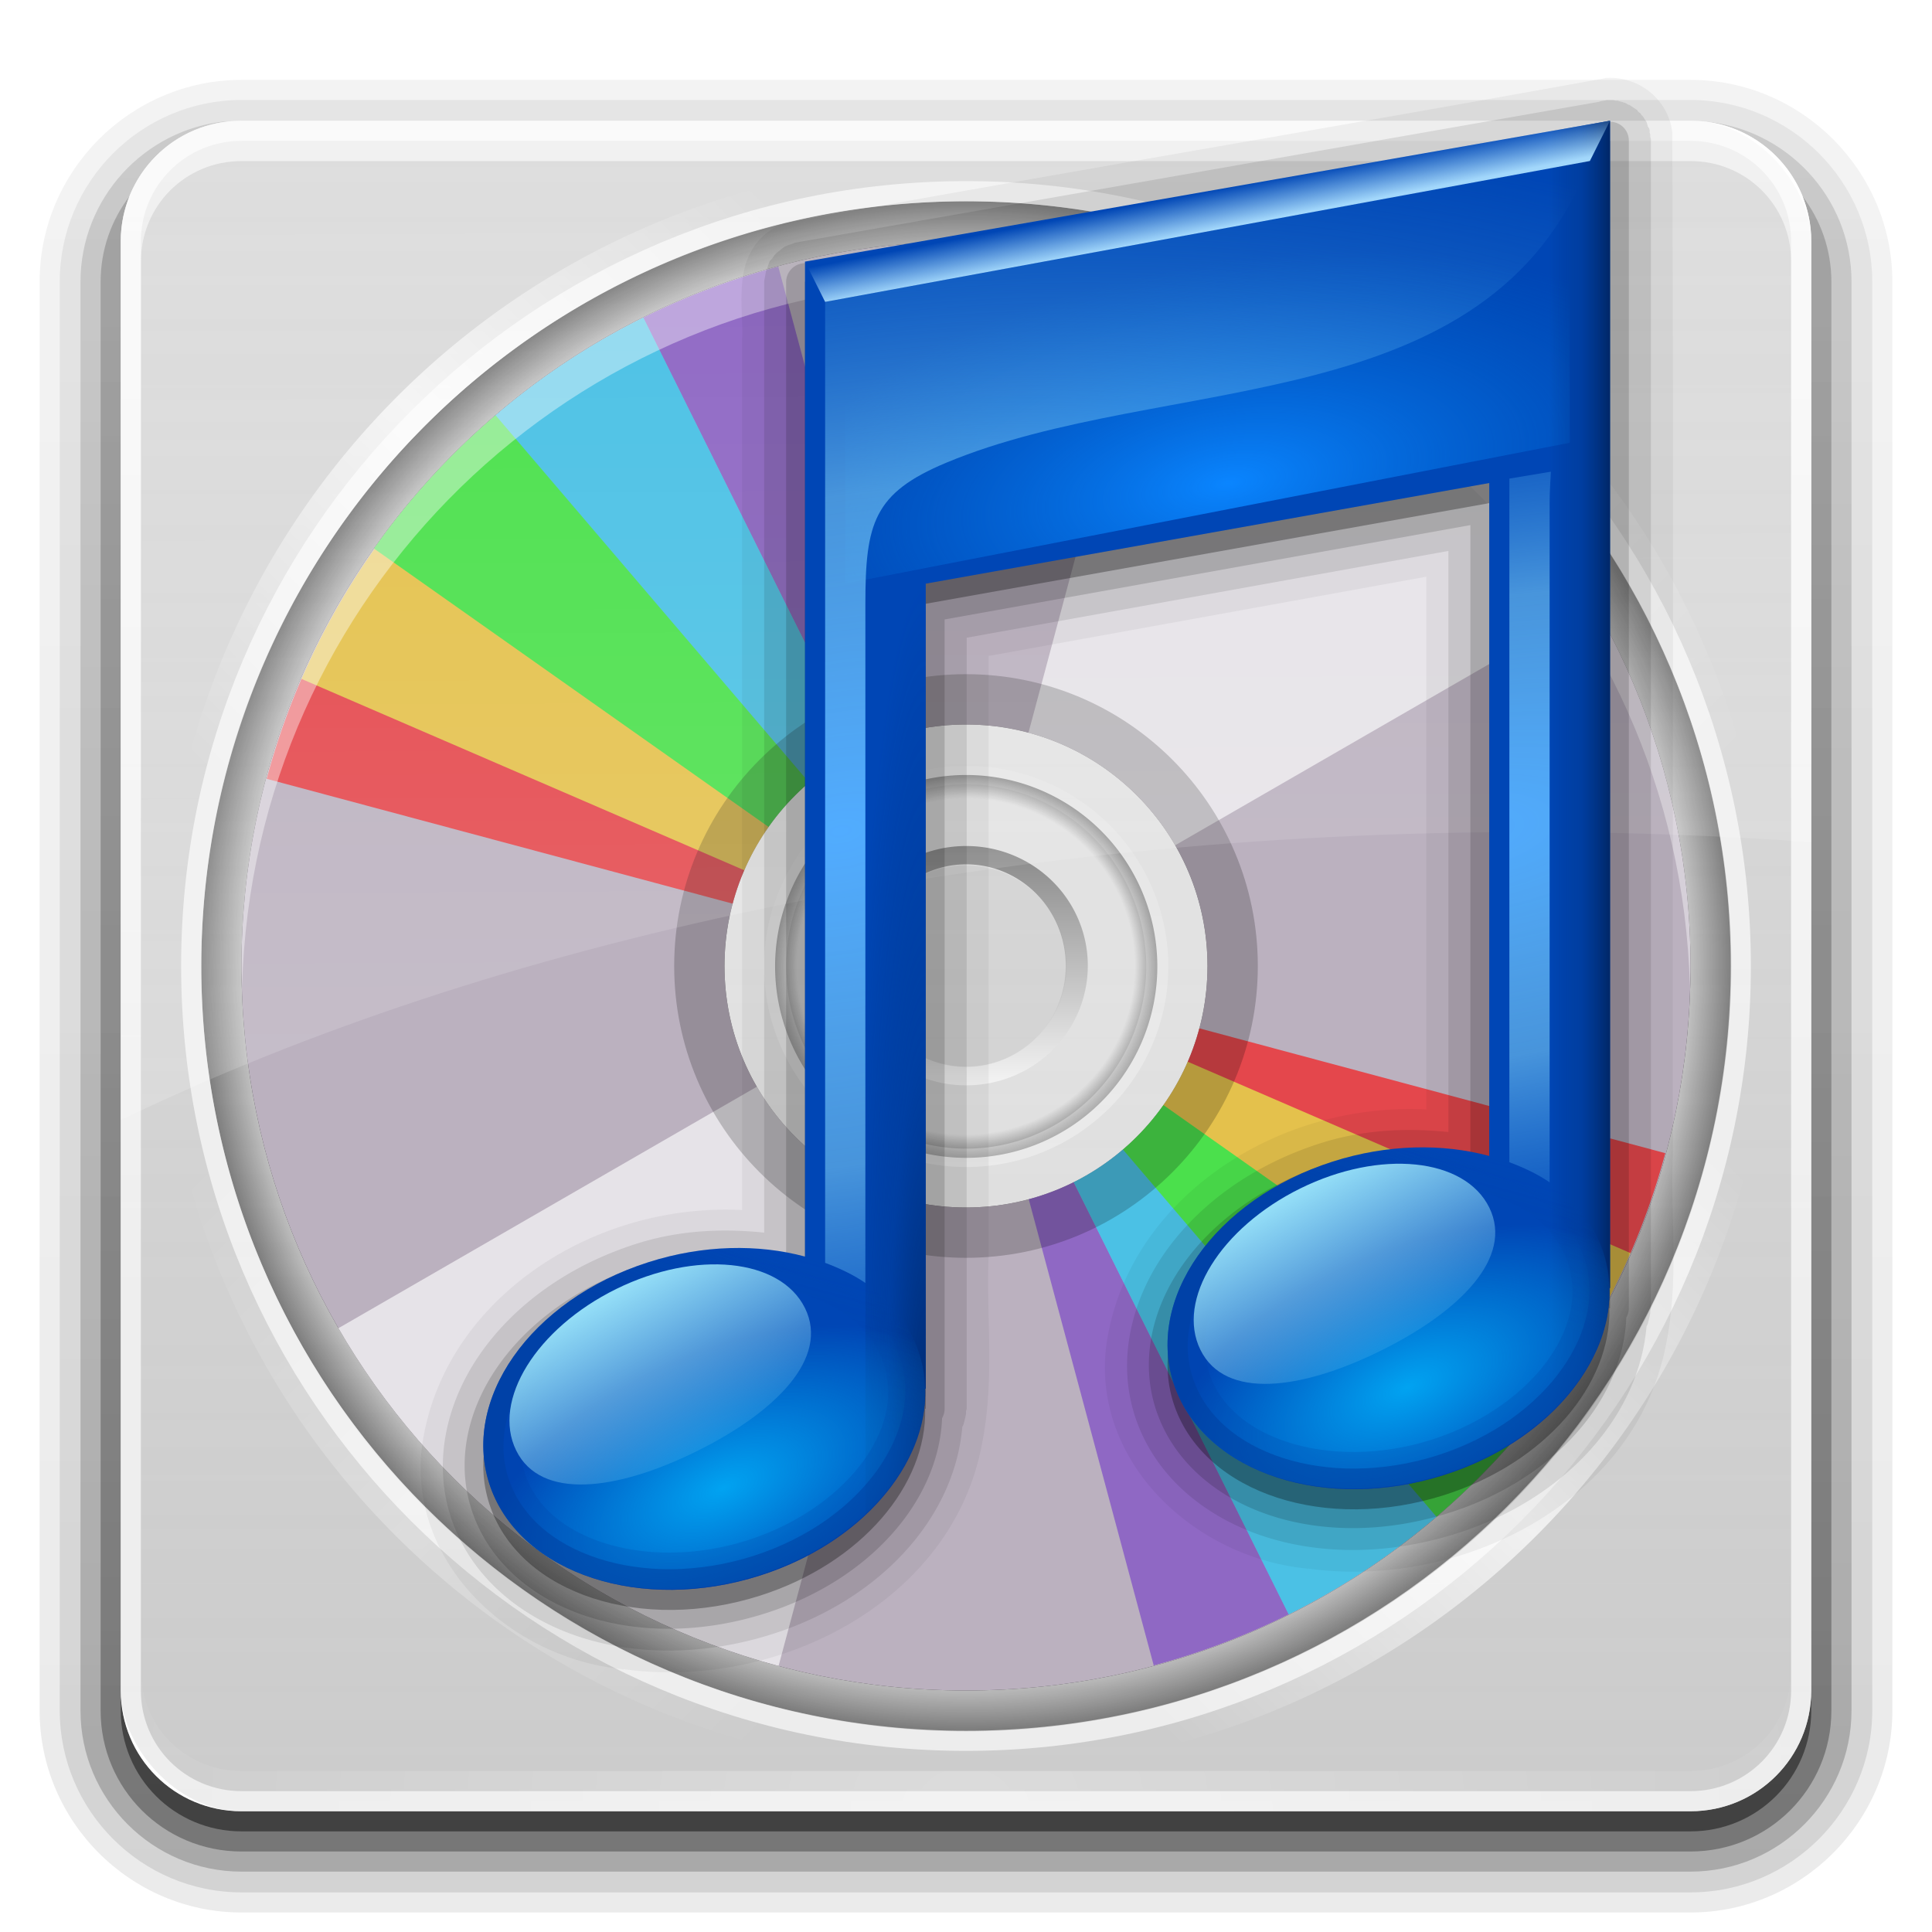 <svg width="96" version="1.0" xmlns="http://www.w3.org/2000/svg" height="96" xmlns:xlink="http://www.w3.org/1999/xlink">
<defs id="defs2410">
<clipPath id="clipPath3721">
<path style="fill:#f00;stroke:none" id="path3723" d="m 76.014,47.513 a 28.284,28.284 0 1,1 -56.569,0 28.284,28.284 0 1,1 56.569,0 z " transform="matrix(1.344,0,0,1.344,-16.125,74.167)"/>
</clipPath>
<clipPath id="clipPath3613">
<rect width="84" x="6" y="6" rx="6" height="84" ry="6" style="fill:#fff;stroke:none" id="rect3615"/>
</clipPath>
<clipPath id="clipPath4592">
<path style="fill:#f0f;stroke:none" id="path4594" d="m 12,6 c -3.324,0 -6,2.676 -6,6 v 72 c 0,3.324 2.676,6 6,6 h 72 c 3.324,0 6,-2.676 6,-6 v -72 c 0,-3.324 -2.676,-6 -6,-6 h -72 z  m 36,4 c 20.987,0 38,17.013 38,38 0,20.987 -17.013,38 -38,38 -20.987,0 -38,-17.013 -38,-38 0,-20.987 17.013,-38 38,-38 z "/>
</clipPath>
<clipPath id="clipPath2862">
<path style="fill:#f0f;stroke:none" id="path2864" d="M 0,0 0,96 96,96 96,0 0,0 z m 12,6 72,0 c 3.324,0 6,2.676 6,6 l 0,72 c 0,3.324 -2.676,6 -6,6 L 12,90 C 8.676,90 6,87.324 6,84 L 6,12 C 6,8.676 8.676,6 12,6 z"/>
</clipPath>
<clipPath id="clipPath4031">
<path style="fill:#bbb1bf;stroke:none" id="path4033" d="m 48,32 c -19.882,0 -36,16.118 -36,36 0,19.882 16.118,36 36,36 19.882,0 36,-16.118 36,-36 0,-19.882 -16.118,-36 -36,-36 z  m 0,24 c 6.627,0 12,5.373 12,12 0,6.627 -5.373,12 -12,12 -6.627,0 -12,-5.373 -12,-12 0,-6.627 5.373,-12 12,-12 z "/>
</clipPath>
<clipPath id="clipPath4187">
<path style="fill:#bbb1bf;stroke:none" id="path4189" d="m 48,102 c -19.882,0 -36,16.118 -36,36 0,19.882 16.118,36 36,36 19.882,0 36,-16.118 36,-36 0,-19.882 -16.118,-36 -36,-36 z  m 0,24 c 6.627,0 12,5.373 12,12 0,6.627 -5.373,12 -12,12 -6.627,0 -12,-5.373 -12,-12 0,-6.627 5.373,-12 12,-12 z "/>
</clipPath>
<filter width="1.384" x="-0.192" y="-0.192" height="1.384" style="color-interpolation-filters:sRGB" id="filter3794">
<feGaussianBlur stdDeviation="5.28" id="feGaussianBlur3796"/>
</filter>
<filter style="color-interpolation-filters:sRGB" id="filter3751">
<feGaussianBlur stdDeviation="1.44" id="feGaussianBlur3753"/>
</filter>
<filter width="1.381" x="-0.19" y="-0.171" height="1.341" style="color-interpolation-filters:sRGB" id="filter4035">
<feGaussianBlur stdDeviation="4.948" id="feGaussianBlur4037"/>
</filter>
<filter style="color-interpolation-filters:sRGB" id="filter3174">
<feGaussianBlur stdDeviation="1.71" id="feGaussianBlur3176"/>
</filter>
<filter width="1.24" x="-0.12" y="-0.12" height="1.24" style="color-interpolation-filters:sRGB" id="filter4662">
<feGaussianBlur stdDeviation="4.2" id="feGaussianBlur4664"/>
</filter>
<filter width="1.36" x="-0.18" y="-0.18" height="1.36" style="color-interpolation-filters:sRGB" id="filter4195">
<feGaussianBlur stdDeviation="5.216" id="feGaussianBlur4197"/>
</filter>
<filter style="color-interpolation-filters:sRGB" id="filter3810">
<feGaussianBlur stdDeviation="0.42" id="feGaussianBlur3812"/>
</filter>
<linearGradient id="linearGradient4628" xlink:href="#linearGradient4235" y1="49.028" x1="6.812" y2="49.028" x2="88.142" gradientUnits="userSpaceOnUse"/>
<linearGradient id="linearGradient4624" xlink:href="#linearGradient4235" y1="49.028" x1="6.812" y2="49.028" x2="88.142" gradientUnits="userSpaceOnUse"/>
<linearGradient id="linearGradient3948" xlink:href="#linearGradient3934" y1="70" x1="40" y2="62.968" x2="41.884" gradientUnits="userSpaceOnUse"/>
<linearGradient id="linearGradient4584" xlink:href="#linearGradient4578" y1="89.669" x1="47.921" y2="4.788" x2="47.921" gradientUnits="userSpaceOnUse"/>
<linearGradient gradientTransform="matrix(0.707,-0.707,0.707,0.707,-19.882,48)" id="linearGradient4241" xlink:href="#linearGradient4235" y1="48" x1="8" y2="48" x2="88" gradientUnits="userSpaceOnUse"/>
<linearGradient gradientTransform="translate(34,-5)" id="linearGradient3978" xlink:href="#linearGradient3934" y1="69" x1="40" y2="64" x2="42" gradientUnits="userSpaceOnUse"/>
<linearGradient gradientTransform="translate(34,-2)" id="linearGradient3980" xlink:href="#linearGradient3894" y1="61" x1="31" y2="70" x2="36" gradientUnits="userSpaceOnUse"/>
<linearGradient gradientTransform="translate(34,-5)" id="linearGradient3976" xlink:href="#linearGradient3934" y1="70" x1="40" y2="62.968" x2="41.884" gradientUnits="userSpaceOnUse"/>
<linearGradient id="linearGradient3940" xlink:href="#linearGradient3934" y1="69" x1="40" y2="64" x2="42" gradientUnits="userSpaceOnUse"/>
<linearGradient gradientTransform="matrix(1.024,0,0,-1.012,-1.143,98.071)" id="linearGradient3725" xlink:href="#ButtonShadow-0" y1="6.132" x1="32.251" y2="90.239" x2="32.251" gradientUnits="userSpaceOnUse"/>
<linearGradient gradientTransform="matrix(1,0,0,-1,0,97)" id="linearGradient3721" xlink:href="#ButtonShadow-0" y1="6.132" x1="32.251" y2="90.239" x2="32.251" gradientUnits="userSpaceOnUse"/>
<linearGradient gradientTransform="matrix(1.024,0,0,-1.012,-1.143,98.071)" id="linearGradient3772" xlink:href="#ButtonShadow-0" y1="6.132" x1="32.251" y2="90.239" x2="32.251" gradientUnits="userSpaceOnUse"/>
<linearGradient gradientTransform="matrix(1.024,0,0,-1.012,-1.143,98.071)" id="linearGradient3780" xlink:href="#ButtonShadow-0" y1="6.132" x1="32.251" y2="90.239" x2="32.251" gradientUnits="userSpaceOnUse"/>
<linearGradient gradientTransform="matrix(1.006,0,0,0.994,100,0)" id="ButtonShadow-0" y1="92.54" x1="45.448" y2="7.017" x2="45.448" gradientUnits="userSpaceOnUse">
<stop offset="0" id="stop3750-8"/>
<stop offset="1" style="stop-opacity:.588" id="stop3752-5"/>
</linearGradient>
<linearGradient gradientTransform="matrix(1.024,0,0,-1.012,-1.143,98.071)" id="linearGradient3263" xlink:href="#ButtonShadow-0" y1="6.132" x1="32.251" y2="90.239" x2="32.251" gradientUnits="userSpaceOnUse"/>
<linearGradient gradientTransform="translate(0,3)" id="linearGradient3900" xlink:href="#linearGradient3894" y1="61" x1="31" y2="70" x2="36" gradientUnits="userSpaceOnUse"/>
<linearGradient gradientTransform="translate(0,3)" id="linearGradient3834" xlink:href="#linearGradient3828" y1="10" x1="52" y2="8.084" x2="51.631" gradientUnits="userSpaceOnUse"/>
<linearGradient gradientTransform="translate(0,3)" id="linearGradient3866" xlink:href="#linearGradient3860" y1="37" x1="80" y2="37" x2="77" gradientUnits="userSpaceOnUse"/>
<linearGradient id="linearGradient3958">
<stop offset="0" style="stop-color:#01a3f1" id="stop3960"/>
<stop offset="1" style="stop-color:#01a3f1;stop-opacity:0" id="stop3962"/>
</linearGradient>
<linearGradient id="linearGradient3798">
<stop offset="0" style="stop-color:#0a85ff" id="stop3800"/>
<stop offset="1" style="stop-color:#006ad3;stop-opacity:0" id="stop3802"/>
</linearGradient>
<linearGradient id="linearGradient3737">
<stop offset="0" style="stop-color:#fff" id="stop3739"/>
<stop offset="1" style="stop-color:#fff;stop-opacity:0" id="stop3741"/>
</linearGradient>
<linearGradient id="linearGradient4578">
<stop offset="0" style="stop-color:#a0a0a0;stop-opacity:.541" id="stop4580"/>
<stop offset="1" style="stop-color:#a0a0a0;stop-opacity:.345" id="stop4582"/>
</linearGradient>
<linearGradient gradientTransform="scale(1.006,0.994)" id="ButtonShadow" y1="92.54" x1="45.448" y2="7.017" x2="45.448" gradientUnits="userSpaceOnUse">
<stop offset="0" id="stop3750"/>
<stop offset="1" style="stop-opacity:.588" id="stop3752"/>
</linearGradient>
<linearGradient id="linearGradient4235">
<stop offset="0" style="stop-color:#fff;stop-opacity:0" id="stop4237"/>
<stop offset="0.25" style="stop-color:#fff;stop-opacity:0" id="stop4245"/>
<stop offset="0.5" style="stop-color:#fff;stop-opacity:.702" id="stop4243"/>
<stop offset="0.75" style="stop-color:#fff;stop-opacity:0" id="stop4247"/>
<stop offset="1" style="stop-color:#fff;stop-opacity:0" id="stop4239"/>
</linearGradient>
<linearGradient id="linearGradient3816">
<stop offset="0" style="stop-color:#51acff" id="stop3818"/>
<stop offset="0.5" style="stop-color:#6abaee;stop-opacity:.675" id="stop3824"/>
<stop offset="1" style="stop-color:#318fe4;stop-opacity:0" id="stop3820"/>
</linearGradient>
<linearGradient id="linearGradient3934">
<stop offset="0" style="stop-color:#003d9e" id="stop3936"/>
<stop offset="1" style="stop-color:#003d9e;stop-opacity:0" id="stop3938"/>
</linearGradient>
<linearGradient id="linearGradient3828">
<stop offset="0" style="stop-color:#a2d7fb" id="stop3830"/>
<stop offset="1" style="stop-color:#a2d7fb;stop-opacity:0" id="stop3832"/>
</linearGradient>
<linearGradient id="linearGradient3894">
<stop offset="0" style="stop-color:#93ddf7" id="stop3896"/>
<stop offset="1" style="stop-color:#93ddf7;stop-opacity:0" id="stop3898"/>
</linearGradient>
<linearGradient id="linearGradient3860">
<stop offset="0" style="stop-color:#002767" id="stop3862"/>
<stop offset="0.5" style="stop-color:#003180;stop-opacity:.364" id="stop3868"/>
<stop offset="1" style="stop-color:#002767;stop-opacity:0" id="stop3864"/>
</linearGradient>
<linearGradient id="linearGradient3879">
<stop offset="0" style="stop-color:#002767" id="stop3881"/>
<stop offset="0.5" style="stop-color:#003180;stop-opacity:.364" id="stop3883"/>
<stop offset="1" style="stop-color:#002767;stop-opacity:0" id="stop3885"/>
</linearGradient>
<linearGradient id="linearGradient4640">
<stop offset="0" style="stop-opacity:0" id="stop4642"/>
<stop offset="0.93" style="stop-opacity:0" id="stop4648"/>
<stop offset="1" id="stop4644"/>
</linearGradient>
<linearGradient id="linearGradient3342">
<stop offset="0" style="stop-opacity:0" id="stop3344"/>
<stop offset="0.85" style="stop-opacity:0" id="stop3350"/>
<stop offset="1" id="stop3346"/>
</linearGradient>
<linearGradient id="linearGradient3330">
<stop offset="0" style="stop-color:#fff;stop-opacity:.203" id="stop3332"/>
<stop offset="1" style="stop-color:#fff;stop-opacity:.68" id="stop3334"/>
</linearGradient>
<linearGradient id="linearGradient3362">
<stop offset="0" style="stop-color:#4d4d4d" id="stop3364"/>
<stop offset="1" style="stop-color:#fff" id="stop3366"/>
</linearGradient>
<linearGradient id="linearGradient4014" xlink:href="#linearGradient3330" y1="61.922" x1="26.18" y2="61.922" x2="93.608" gradientUnits="userSpaceOnUse"/>
<linearGradient id="linearGradient4004" xlink:href="#linearGradient3362" y1="61.922" x1="25.22" y2="61.922" x2="94.568" gradientUnits="userSpaceOnUse"/>
<linearGradient id="linearGradient3700">
<stop offset="0" style="stop-color:#fff;stop-opacity:0" id="stop3702"/>
<stop offset="1" style="stop-color:#fff;stop-opacity:.234" id="stop3704"/>
</linearGradient>
<linearGradient id="linearGradient3188" xlink:href="#linearGradient3737" y1="6" x1="36.357" y2="63.893" x2="36.357" gradientUnits="userSpaceOnUse"/>
<linearGradient id="linearGradient3613" xlink:href="#linearGradient3737" y1="20.221" x1="48" y2="138.661" x2="48" gradientUnits="userSpaceOnUse"/>
<linearGradient id="linearGradient3645" xlink:href="#linearGradient3700" y1="7.409" x1="48" y2="63.184" x2="48.253" gradientUnits="userSpaceOnUse"/>
<radialGradient fx="39.769" fy="69.844" cx="39.769" cy="69.844" gradientTransform="matrix(1.16,-0.14,0.072,0.583,-11.414,33.341)" r="11" id="radialGradient3964" xlink:href="#linearGradient3958" gradientUnits="userSpaceOnUse"/>
<radialGradient fx="39.769" fy="69.844" cx="39.769" cy="69.844" gradientTransform="matrix(1.16,-0.14,0.072,0.583,-11.414,33.341)" r="11" id="radialGradient3974" xlink:href="#linearGradient3958" gradientUnits="userSpaceOnUse"/>
<radialGradient fx="41.753" fy="36.957" cx="41.753" cy="36.957" gradientTransform="matrix(3.363,-0.591,0.301,1.713,-109.789,2.681)" r="19" id="radialGradient3839" xlink:href="#linearGradient3816" gradientUnits="userSpaceOnUse"/>
<radialGradient fx="48" fy="90.172" cx="48" cy="90.172" gradientTransform="matrix(1.157,0,0,0.996,-7.551,0.197)" r="42" id="radialGradient3619" xlink:href="#linearGradient3737" gradientUnits="userSpaceOnUse"/>
<radialGradient fx="40.285" fy="39.106" cx="40.285" cy="39.106" gradientTransform="matrix(3.373,-0.532,0.187,1.189,-71.605,16.442)" r="19" id="radialGradient3848" xlink:href="#linearGradient3816" gradientUnits="userSpaceOnUse"/>
<radialGradient fx="59.894" fy="61.922" cx="59.894" cy="61.922" gradientTransform="matrix(1,0,0,0.838,0,10.06)" r="33.714" id="radialGradient4012" xlink:href="#linearGradient3342" gradientUnits="userSpaceOnUse"/>
<radialGradient fx="46.467" fy="47.765" cx="46.467" cy="47.765" r="35.86" id="radialGradient4646" xlink:href="#linearGradient4640" gradientUnits="userSpaceOnUse"/>
<radialGradient fx="61" fy="24.634" cx="61" cy="24.634" gradientTransform="matrix(1.263,-0.21,0.095,0.571,-18.366,22.765)" r="19.008" id="radialGradient3887" xlink:href="#linearGradient3798" gradientUnits="userSpaceOnUse"/>
<radialGradient fx="46" fy="50.609" cx="46" cy="50.609" gradientTransform="matrix(2.667,-6.9565204e-8,8.0000011e-7,30.667,-76.667,-1477.003)" r="1.5" id="radialGradient3877" xlink:href="#linearGradient3879" gradientUnits="userSpaceOnUse"/>
</defs>
<g style="display:none" id="layer2">
<rect width="86" x="5" y="7" rx="6" height="85" ry="6" style="opacity:.9;fill:url(#ButtonShadow);filter:url(#filter3174);stroke:none;clip-path:url(#clipPath2862)" id="rect3745"/>
</g>
<g style="stroke:none" id="layer3">
<path style="opacity:.08;fill:url(#linearGradient3263)" id="path3786" d="m 12,3.969 c -5.511,0 -10.031,4.52 -10.031,10.031 v 71 c 0,5.511 4.52,10.031 10.031,10.031 h 72 c 5.511,0 10.031,-4.52 10.031,-10.031 v -71 c 0,-5.511 -4.52,-10.031 -10.031,-10.031 h -72 z  m 0,2.031 72,0 c 3.324,0 6,2.676 6,6 v 72 c 0,3.324 -2.676,6 -6,6 h -72 c -3.324,0 -6,-2.676 -6,-6 v -72 c 0,-3.324 2.676,-6 6,-6 z "/>
<path style="opacity:.1;fill:url(#linearGradient3780)" id="path3778" d="m 12,4.969 c -4.972,0 -9.031,4.06 -9.031,9.031 v 71 c 0,4.972 4.06,9.031 9.031,9.031 h 72 c 4.972,0 9.031,-4.06 9.031,-9.031 v -71 c 0,-4.972 -4.06,-9.031 -9.031,-9.031 h -72 z  m 0,1.031 72,0 c 3.324,0 6,2.676 6,6 v 72 c 0,3.324 -2.676,6 -6,6 h -72 c -3.324,0 -6,-2.676 -6,-6 v -72 c 0,-3.324 2.676,-6 6,-6 z "/>
<path style="opacity:.2;fill:url(#linearGradient3772)" id="path3770" d="M 11.188,6.031 C 7.16,6.442 4,9.866 4,14 l 0,71 c 0,4.409 3.591,8 8,8 l 72,0 c 4.409,0 8,-3.591 8,-8 L 92,14 C 92,9.803 88.741,6.354 84.625,6.031 87.658,6.337 90,8.884 90,12 l 0,72 c 0,3.324 -2.676,6 -6,6 L 12,90 C 8.676,90 6,87.324 6,84 L 6,12 c 0,-3.116 2.342,-5.663 5.375,-5.969 -0.062,0.005 -0.126,-0.006 -0.188,0 z"/>
<path style="opacity:.3;fill:url(#linearGradient3725)" id="rect3723" d="M 6.438,9.75 C 5.538,10.927 5,12.397 5,14 l 0,71 c 0,3.878 3.122,7 7,7 l 72,0 c 3.878,0 7,-3.122 7,-7 L 91,14 C 91,12.397 90.462,10.927 89.562,9.75 89.842,10.444 90,11.204 90,12 l 0,72 c 0,3.324 -2.676,6 -6,6 L 12,90 C 8.676,90 6,87.324 6,84 L 6,12 C 6,11.204 6.158,10.444 6.438,9.75 z"/>
<path style="opacity:.45;fill:url(#linearGradient3721)" id="rect3716" d="m 6,84 0,1 c 0,3.324 2.676,6 6,6 h 72 c 3.324,0 6,-2.676 6,-6 v -1 c 0,3.324 -2.676,6 -6,6 h -72 c -3.324,0 -6,-2.676 -6,-6 z "/>
</g>
<g style="stroke:none" id="layer7">
<rect width="84" x="6" y="6" rx="6" height="84" ry="6" style="fill:url(#linearGradient4584)" id="rect4576"/>
<path style="opacity:.4;fill:url(#radialGradient4646)" id="path4630" d="m 82.327,47.765 a 35.86,35.86 0 1,1 -71.721,0 35.86,35.86 0 1,1 71.721,0 z " transform="matrix(1.06,0,0,1.06,-1.239,-2.615)"/>
<path style="opacity:.8;filter:url(#filter3751);clip-path:url(#clipPath3721)" id="path3724" d="m 48,102 c -19.882,0 -36,16.118 -36,36 0,19.882 16.118,36 36,36 19.882,0 36,-16.118 36,-36 0,-19.882 -16.118,-36 -36,-36 z  m 0,24 c 6.627,0 12,5.373 12,12 0,6.627 -5.373,12 -12,12 -6.627,0 -12,-5.373 -12,-12 0,-6.627 5.373,-12 12,-12 z " transform="translate(0,-90)"/>
</g>
<g id="layer6">
<g style="stroke:none">
<path style="fill:#bbb1bf" id="path3978" d="m 48,12 c -19.882,0 -36,16.118 -36,36 0,19.882 16.118,36 36,36 19.882,0 36,-16.118 36,-36 0,-19.882 -16.118,-36 -36,-36 z  m 0,24 c 6.627,0 12,5.373 12,12 0,6.627 -5.373,12 -12,12 -6.627,0 -12,-5.373 -12,-12 0,-6.627 5.373,-12 12,-12 z "/>
<path style="opacity:.3;fill:#fff" id="path3992" d="m 48,36 c -6.627,0 -12,5.373 -12,12 0,6.627 5.373,12 12,12 6.627,0 12,-5.373 12,-12 0,-6.627 -5.373,-12 -12,-12 z  m 0,7 c 2.761,0 5,2.239 5,5 0,2.761 -2.239,5 -5,5 -2.761,0 -5,-2.239 -5,-5 0,-2.761 2.239,-5 5,-5 z "/>
</g>
<g style="stroke-linecap:round">
<path style="opacity:.6;fill:none;stroke:url(#linearGradient4004);stroke-width:5.422" id="path4002" d="m 92.579,61.922 a 32.685,27.209 0 1,1 -65.371,0 32.685,27.209 0 1,1 65.371,0 z " transform="matrix(0,0.168,-0.202,0,60.517,37.922)"/>
<path style="opacity:.5;fill:url(#radialGradient4012);fill-rule:evenodd;stroke:url(#linearGradient4014);stroke-width:3.139" id="path4010" d="m 92.579,61.922 a 32.685,27.209 0 1,1 -65.371,0 32.685,27.209 0 1,1 65.371,0 z " transform="matrix(0,0.291,-0.349,0,69.621,30.592)"/>
</g>
<g style="stroke:none">
<g style="fill:#fff">
<path style="opacity:.8;filter:url(#filter4035);clip-path:url(#clipPath4031)" id="path4018" d="M 57.312,33.219 48,68 79.188,50 C 74.414,41.731 66.535,35.69 57.312,33.219 z M 48,68 16.812,86 c 4.774,8.269 12.653,14.31 21.875,16.781 L 48,68 z" transform="translate(0,-20)"/>
<path style="opacity:.3" id="path4022" d="m 64.397,47.386 a 20.708,18.814 0 0,1 -6.065,13.304 l -14.643,-13.304 z " transform="matrix(0.45,-1.679,1.848,0.495,-59.24,7.896)"/>
<path style="opacity:.3" id="path4024" d="m 64.397,47.386 a 20.708,18.814 0 0,1 -6.065,13.304 l -14.643,-13.304 z " transform="matrix(-0.45,1.679,-1.848,-0.495,155.24,-91.896)"/>
</g>
<g style="opacity:.6;filter:url(#filter4195);clip-path:url(#clipPath4187)" id="g4175" transform="translate(0,-90)">
<path style="fill:#7137c8" id="path4039" d="m 60.947,57.784 a 20.708,18.814 0 0,1 -2.615,2.906 l -14.643,-13.304 z " transform="matrix(1.506,0.869,-0.957,1.657,27.56,21.5)"/>
<path style="fill:#0cf" id="path4041" d="m 60.779,58.011 a 20.708,18.814 0 0,1 -3.384,3.479 l -13.706,-14.103 z " transform="matrix(1.679,0.45,-0.495,1.848,-1.896,30.76)"/>
<path style="fill:#fc0" id="path4043" d="m 62.724,54.796 a 20.708,18.814 0 0,1 -2.26,3.622 l -16.775,-11.031 z " transform="matrix(1.738,0,-6.0266211e-8,1.913,-27.951,47.328)"/>
<path style="fill:#f00" id="path4045" d="m 61.623,56.794 a 20.708,18.814 0 0,1 -1.699,2.273 l -16.235,-11.68 z " transform="matrix(1.679,-0.45,0.495,1.848,-48.831,70.075)"/>
<path style="fill:#0f0" id="path4144" d="m 63.123,53.883 a 20.708,18.814 0 0,1 -2.37,4.162 l -17.064,-10.659 z " transform="matrix(1.679,0.45,-0.495,1.848,-1.896,30.76)"/>
<path style="fill:#7137c8" id="path4155" d="m 60.947,57.784 a 20.708,18.814 0 0,1 -2.615,2.906 l -14.643,-13.304 z " transform="matrix(-1.506,-0.869,0.957,-1.657,68.44,254.5)"/>
<path style="fill:#0cf" id="path4157" d="m 60.779,58.011 a 20.708,18.814 0 0,1 -3.384,3.479 l -13.706,-14.103 z " transform="matrix(-1.679,-0.45,0.495,-1.848,97.896,245.24)"/>
<path style="fill:#fc0" id="path4159" d="m 62.724,54.796 a 20.708,18.814 0 0,1 -2.26,3.622 l -16.775,-11.031 z " transform="matrix(-1.738,0,6.0266211e-8,-1.913,123.951,228.672)"/>
<path style="fill:#f00" id="path4161" d="m 61.623,56.794 a 20.708,18.814 0 0,1 -1.699,2.273 l -16.235,-11.68 z " transform="matrix(-1.679,0.45,-0.495,-1.848,144.831,205.925)"/>
<path style="fill:#0f0" id="path4163" d="m 63.123,53.883 a 20.708,18.814 0 0,1 -2.37,4.162 l -17.064,-10.659 z " transform="matrix(-1.679,-0.45,0.495,-1.848,97.896,245.24)"/>
</g>
<path style="opacity:.2" id="path3986" d="m 48,33.5 c -8.008,0 -14.5,6.492 -14.5,14.5 0,8.008 6.492,14.5 14.5,14.5 8.008,0 14.5,-6.492 14.5,-14.5 0,-8.008 -6.492,-14.5 -14.5,-14.5 z  m 0,2.5 c 6.627,0 12,5.373 12,12 0,6.627 -5.373,12 -12,12 -6.627,0 -12,-5.373 -12,-12 0,-6.627 5.373,-12 12,-12 z "/>
<path style="opacity:.4;fill:#fff" id="path4199" d="m 48,12 c -19.882,0 -36,16.118 -36,36 0,0.337 0.022,0.665 0.031,1 0.534,-19.416 16.424,-35 35.969,-35 19.545,0 35.435,15.584 35.969,35 0.009,-0.335 0.031,-0.663 0.031,-1 0,-19.882 -16.118,-36 -36,-36 z "/>
</g>
</g>
<g id="layer1">
<g style="stroke:none">
<path style="opacity:.6;fill:url(#linearGradient3188)" id="rect3728" d="m 12,6 c -3.324,0 -6,2.676 -6,6 v 2 68 2 c 0,0.335 0.041,0.651 0.094,0.969 0.049,0.296 0.097,0.597 0.188,0.875 0.01,0.03 0.021,0.064 0.031,0.094 0.099,0.288 0.235,0.547 0.375,0.812 0.145,0.274 0.316,0.536 0.5,0.781 0.184,0.246 0.374,0.473 0.594,0.688 0.44,0.428 0.943,0.815 1.5,1.094 0.279,0.14 0.573,0.247 0.875,0.344 -0.256,-0.1 -0.487,-0.236 -0.719,-0.375 -0.007,-0.004 -0.024,0.004 -0.031,0 -0.032,-0.019 -0.062,-0.043 -0.094,-0.062 -0.12,-0.077 -0.231,-0.164 -0.344,-0.25 -0.106,-0.081 -0.213,-0.161 -0.312,-0.25 -0.178,-0.161 -0.347,-0.345 -0.5,-0.531 -0.108,-0.13 -0.218,-0.265 -0.312,-0.406 -0.025,-0.038 -0.038,-0.086 -0.062,-0.125 -0.065,-0.103 -0.13,-0.205 -0.188,-0.312 -0.101,-0.195 -0.206,-0.416 -0.281,-0.625 -0.008,-0.022 -0.024,-0.041 -0.031,-0.062 -0.032,-0.092 -0.036,-0.187 -0.062,-0.281 -0.03,-0.107 -0.07,-0.203 -0.094,-0.312 -0.073,-0.342 -0.125,-0.698 -0.125,-1.062 v -2 -68 -2 c 0,-2.782 2.218,-5 5,-5 h 2 68 2 c 2.782,0 5,2.218 5,5 v 2 68 2 c 0,0.364 -0.052,0.721 -0.125,1.062 -0.044,0.207 -0.088,0.398 -0.156,0.594 -0.008,0.022 -0.023,0.041 -0.031,0.062 -0.063,0.174 -0.138,0.367 -0.219,0.531 -0.042,0.083 -0.079,0.17 -0.125,0.25 -0.055,0.097 -0.127,0.188 -0.188,0.281 -0.094,0.141 -0.205,0.276 -0.312,0.406 -0.143,0.174 -0.303,0.347 -0.469,0.5 -0.011,0.01 -0.02,0.021 -0.031,0.031 -0.138,0.126 -0.285,0.234 -0.438,0.344 -0.103,0.073 -0.204,0.153 -0.312,0.219 -0.007,0.004 -0.024,-0.004 -0.031,0 -0.232,0.139 -0.463,0.275 -0.719,0.375 0.302,-0.097 0.596,-0.204 0.875,-0.344 0.557,-0.279 1.06,-0.666 1.5,-1.094 0.22,-0.214 0.409,-0.442 0.594,-0.688 0.184,-0.246 0.355,-0.508 0.5,-0.781 0.14,-0.265 0.276,-0.525 0.375,-0.812 0.01,-0.031 0.021,-0.063 0.031,-0.094 0.09,-0.278 0.139,-0.579 0.188,-0.875 0.052,-0.318 0.094,-0.634 0.094,-0.969 v -2 -68 -2 c 0,-3.324 -2.676,-6 -6,-6 h -72 z "/>
<path style="opacity:.3;fill:url(#radialGradient3619)" id="path3615" d="M 12,90 C 8.676,90 6,87.324 6,84 L 6,82 6,14 6,12 c 0,-0.335 0.041,-0.651 0.094,-0.969 0.049,-0.296 0.097,-0.597 0.188,-0.875 C 6.291,10.126 6.302,10.093 6.312,10.062 6.411,9.775 6.547,9.515 6.688,9.25 6.832,8.976 7.003,8.714 7.188,8.469 7.372,8.223 7.561,7.995 7.781,7.781 8.221,7.353 8.724,6.967 9.281,6.688 9.56,6.548 9.855,6.441 10.156,6.344 9.9,6.444 9.67,6.58 9.438,6.719 c -0.007,0.004 -0.024,-0.004 -0.031,0 -0.032,0.019 -0.062,0.043 -0.094,0.062 -0.12,0.077 -0.231,0.164 -0.344,0.25 -0.106,0.081 -0.213,0.161 -0.312,0.25 C 8.478,7.443 8.309,7.627 8.156,7.812 8.049,7.943 7.938,8.078 7.844,8.219 7.819,8.257 7.805,8.305 7.781,8.344 7.716,8.447 7.651,8.548 7.594,8.656 7.493,8.851 7.388,9.072 7.312,9.281 7.305,9.303 7.289,9.322 7.281,9.344 7.249,9.436 7.245,9.531 7.219,9.625 7.188,9.732 7.148,9.828 7.125,9.938 7.052,10.279 7,10.636 7,11 l 0,2 0,68 0,2 c 0,2.782 2.218,5 5,5 l 2,0 68,0 2,0 c 2.782,0 5,-2.218 5,-5 l 0,-2 0,-68 0,-2 C 89,10.636 88.948,10.279 88.875,9.938 88.831,9.731 88.787,9.54 88.719,9.344 88.711,9.322 88.695,9.303 88.688,9.281 88.625,9.108 88.549,8.914 88.469,8.75 88.427,8.667 88.39,8.58 88.344,8.5 88.289,8.403 88.217,8.312 88.156,8.219 88.062,8.078 87.951,7.943 87.844,7.812 87.701,7.638 87.541,7.466 87.375,7.312 87.364,7.302 87.355,7.291 87.344,7.281 87.205,7.156 87.059,7.047 86.906,6.938 86.804,6.864 86.702,6.784 86.594,6.719 c -0.007,-0.004 -0.024,0.004 -0.031,0 -0.232,-0.139 -0.463,-0.275 -0.719,-0.375 0.302,0.097 0.596,0.204 0.875,0.344 0.557,0.279 1.06,0.666 1.5,1.094 0.22,0.214 0.409,0.442 0.594,0.688 0.184,0.246 0.355,0.508 0.5,0.781 0.14,0.265 0.276,0.525 0.375,0.812 0.01,0.031 0.021,0.063 0.031,0.094 0.09,0.278 0.139,0.579 0.188,0.875 C 89.959,11.349 90,11.665 90,12 l 0,2 0,68 0,2 c 0,3.324 -2.676,6 -6,6 l -72,0 z"/>
<path style="opacity:.8;fill:url(#linearGradient3645)" id="rect3638" d="m 12,6 c -3.324,0 -6,2.676 -6,6 v 43.656 c 18.407,-8.874 43.001,-14.312 70.062,-14.312 4.729,0 9.378,0.179 13.938,0.5 v -29.844 c 0,-3.324 -2.676,-6 -6,-6 h -72 z "/>
<path style="opacity:.6;fill:url(#linearGradient4241);display:none" id="path4230" d="m 19.716,19.716 c -15.621,15.621 -15.621,40.948 0,56.569 15.621,15.621 40.948,15.621 56.569,0 15.621,-15.621 15.621,-40.948 0,-56.569 -15.621,-15.621 -40.948,-15.621 -56.569,-3.55271e-15 z  m 1.414,1.414 c 14.84,-14.84 38.9,-14.84 53.74,0 14.84,14.84 14.84,38.9 0,53.74 -14.84,14.84 -38.9,14.84 -53.74,0 -14.84,-14.84 -14.84,-38.9 0,-53.74 z "/>
</g>
<g style="fill:none">
<path style="opacity:.8;filter:url(#filter4662);stroke:#fff;stroke-width:2;clip-path:url(#clipPath4592)" id="path4590" d="m 12,6 c -3.324,0 -6,2.676 -6,6 v 72 c 0,3.324 2.676,6 6,6 h 72 c 3.324,0 6,-2.676 6,-6 v -72 c 0,-3.324 -2.676,-6 -6,-6 h -72 z  m 36,4 c 20.987,0 38,17.013 38,38 0,20.987 -17.013,38 -38,38 -20.987,0 -38,-17.013 -38,-38 0,-20.987 17.013,-38 38,-38 z "/>
<g style="stroke-linecap:round;stroke-width:2.033">
<path style="stroke:url(#linearGradient4624)" id="path4616" d="m 87.126,49.028 a 39.648,39.648 0 1,1 -79.297,0 39.648,39.648 0 1,1 79.297,0 z " transform="matrix(0.696,-0.696,0.696,0.696,-19.123,46.921)"/>
<path style="opacity:.4;stroke:url(#linearGradient4628)" id="path4626" d="m 87.126,49.028 a 39.648,39.648 0 1,1 -79.297,0 39.648,39.648 0 1,1 79.297,0 z " transform="matrix(-0.696,-0.696,-0.696,0.696,115.123,46.921)"/>
</g>
</g>
</g>
<g style="display:none" id="layer5">
<rect width="66" x="15" y="15" rx="12" height="66" ry="12" style="opacity:.1;fill:url(#linearGradient3613);filter:url(#filter3794);stroke:#fff;stroke-linecap:round;stroke-width:.5;clip-path:url(#clipPath3613)" id="rect3171"/>
</g>
<g style="stroke:none" id="layer4">
<path style="opacity:.05" id="path4003" d="m 79.781,3.875 a 1.088,1.088 0 0,0 -0.125,0.031 c -13.476,2.439 -27.01,4.687 -40.5,7.156 a 1.088,1.088 0 0,0 -0.188,0.031 c -0.709,0.253 -1.264,0.752 -1.594,1.312 -0.33,0.561 -0.455,1.137 -0.5,1.688 -0.091,1.101 0.054,2.163 0,2.75 a 1.088,1.088 0 0,0 0,0.094 v 43.188 c -3.316,-0.166 -6.719,0.696 -9.562,2.469 -3.199,1.994 -5.695,5.126 -6.312,9.062 -0.455,2.998 0.704,5.755 2.625,7.75 1.905,1.979 4.558,3.26 7.281,3.531 0.023,0.002 0.04,0.029 0.062,0.031 v -0.031 c 3.671,0.517 7.656,-0.232 10.969,-2.094 3.332,-1.872 6.001,-4.898 6.812,-8.875 0.714,-3.311 0.241,-6.55 0.375,-9.531 a 1.088,1.088 0 0,0 0,-0.062 v -29.781 l 21.75,-3.938 v 26.469 c -3.316,-0.166 -6.719,0.696 -9.562,2.469 -3.199,1.994 -5.695,5.126 -6.312,9.062 -0.455,2.998 0.704,5.755 2.625,7.75 1.905,1.979 4.558,3.26 7.281,3.531 0.023,0.002 0.04,0.029 0.062,0.031 v -0.031 c 3.671,0.517 7.656,-0.232 10.969,-2.094 3.332,-1.872 6.001,-4.898 6.812,-8.875 0.714,-3.311 0.241,-6.55 0.375,-9.531 a 1.088,1.088 0 0,0 0,-0.062 c -0.021,-16.893 0.042,-33.794 -0.031,-50.688 a 1.088,1.088 0 0,0 0,-0.125 c -0.205,-1.652 -1.699,-2.8 -3.312,-2.688 z "/>
<path style="opacity:.1" id="path3995" d="m 79.844,4.969 c 0.003,-0 -0.128,0.032 -0.125,0.031 a 1.081,1.081 0 0,0 -0.281,0.062 l -39.781,6.969 c 0.004,-0.001 -0.16,0.032 -0.156,0.031 0.004,-0.001 -0.16,0.064 -0.156,0.062 0.004,-0.001 -0.191,0.064 -0.188,0.062 0.004,-0.002 -0.16,0.065 -0.156,0.062 0.004,-0.002 -0.129,0.096 -0.125,0.094 0.004,-0.002 -0.16,0.128 -0.156,0.125 0.003,-0.003 -0.128,0.097 -0.125,0.094 0.003,-0.003 -0.128,0.128 -0.125,0.125 0.003,-0.003 -0.096,0.16 -0.094,0.156 0.003,-0.004 -0.127,0.129 -0.125,0.125 0.002,-0.004 -0.064,0.16 -0.062,0.156 0.002,-0.004 -0.064,0.192 -0.062,0.188 0.002,-0.004 -0.064,0.16 -0.062,0.156 0.001,-0.004 -0.032,0.16 -0.031,0.156 0.001,-0.004 -0.032,0.192 -0.031,0.188 0,-0.004 -0.031,0.161 -0.031,0.156 a 1.081,1.081 0 0,0 0,0.031 v 47.25 c -2.031,-0.206 -4.185,-0.138 -6.375,0.562 -3.318,1.062 -6.01,2.999 -7.719,5.438 -1.713,2.446 -2.42,5.502 -1.406,8.344 1.013,2.838 3.459,4.809 6.344,5.75 2.881,0.94 6.28,0.904 9.594,-0.156 5.295,-1.694 9.013,-5.731 9.406,-10.281 -0.001,0.003 0.064,-0.128 0.062,-0.125 -0.001,0.003 0.032,-0.128 0.031,-0.125 -0.001,0.003 0.032,-0.128 0.031,-0.125 -0.001,0.003 0.032,-0.128 0.031,-0.125 -0.001,0.003 0.032,-0.159 0.031,-0.156 -0,0.003 0,-0.128 0,-0.125 -0,0.003 0.031,-0.128 0.031,-0.125 v -38.312 l 23.938,-4.312 v 28.875 c -2.031,-0.206 -4.185,-0.138 -6.375,0.562 -3.318,1.062 -6.01,2.999 -7.719,5.438 -1.713,2.446 -2.42,5.502 -1.406,8.344 1.013,2.838 3.459,4.809 6.344,5.75 2.881,0.94 6.28,0.904 9.594,-0.156 5.295,-1.694 9.013,-5.731 9.406,-10.281 -0.001,0.003 0.064,-0.128 0.062,-0.125 -0.001,0.003 0.032,-0.128 0.031,-0.125 -0.001,0.003 0.032,-0.128 0.031,-0.125 -0.001,0.003 0.032,-0.128 0.031,-0.125 -0.001,0.003 0.032,-0.159 0.031,-0.156 -0,0.003 0,-0.128 0,-0.125 -0,0.003 0.031,-0.128 0.031,-0.125 v -57.969 -0.031 c -0,-0.031 -7.8e-05,-0.096 0,-0.094 0,0.003 -0.032,-0.096 -0.031,-0.094 0,0.003 -0,-0.128 0,-0.125 0,0.003 -0.032,-0.096 -0.031,-0.094 0.001,0.003 -0.001,-0.128 0,-0.125 0.001,0.003 -0.032,-0.096 -0.031,-0.094 0.001,0.003 -0.063,-0.096 -0.062,-0.094 0.001,0.002 -0.032,-0.127 -0.031,-0.125 0.001,0.002 -0.032,-0.096 -0.031,-0.094 0.001,0.002 -0.064,-0.096 -0.062,-0.094 0.001,0.002 -0.064,-0.096 -0.062,-0.094 0.002,0.002 -0.064,-0.096 -0.062,-0.094 0.002,0.002 -0.064,-0.065 -0.062,-0.062 0.002,0.002 -0.064,-0.096 -0.062,-0.094 0.002,0.002 -0.096,-0.064 -0.094,-0.062 0.002,0.002 -0.064,-0.096 -0.062,-0.094 0.002,0.002 -0.096,-0.064 -0.094,-0.062 0.002,0.002 -0.096,-0.064 -0.094,-0.062 0.002,0.002 -0.096,-0.064 -0.094,-0.062 0.002,0.001 -0.096,-0.064 -0.094,-0.062 0.002,0.001 -0.096,-0.032 -0.094,-0.031 0.002,0.001 -0.096,-0.064 -0.094,-0.062 0.002,0.001 -0.096,-0.032 -0.094,-0.031 0.003,0.001 -0.096,-0.032 -0.094,-0.031 0.003,0.001 -0.128,-0.032 -0.125,-0.031 0.003,0.001 -0.096,-0.032 -0.094,-0.031 0.003,0 -0.096,-0 -0.094,0 0.003,0 -0.128,-0.031 -0.125,-0.031 0.003,0 -0.096,-5.92e-05 -0.094,0 0.003,5.92e-05 -0.128,8.41e-05 -0.125,0 0.003,-8.41e-05 -0.096,0 -0.094,0 z "/>
<path style="opacity:.15" id="path3991" d="m 79.875,6.062 a 0.933,0.933 0 0,0 -0.031,0.031 l -40,7 a 0.933,0.933 0 0,0 -0.781,0.906 v 48.406 c -2.233,-0.393 -4.665,-0.35 -7.125,0.438 -3.116,0.997 -5.635,2.815 -7.188,5.031 -1.553,2.216 -2.131,4.874 -1.25,7.344 0.881,2.47 3.022,4.234 5.656,5.094 2.634,0.86 5.791,0.841 8.906,-0.156 5.116,-1.637 8.582,-5.54 8.75,-9.688 a 0.933,0.933 0 0,0 0.125,-0.469 v -39.219 l 26.125,-4.688 v 31.312 c -2.233,-0.393 -4.665,-0.35 -7.125,0.438 -3.116,0.997 -5.635,2.815 -7.188,5.031 -1.553,2.216 -2.131,4.874 -1.25,7.344 0.881,2.47 3.022,4.234 5.656,5.094 2.634,0.86 5.791,0.841 8.906,-0.156 5.116,-1.637 8.582,-5.54 8.75,-9.688 a 0.933,0.933 0 0,0 0.125,-0.469 v -58 a 0.933,0.933 0 0,0 -1.062,-0.938 z "/>
<path style="opacity:.3" id="path3987" d="m 80,7 -40,7 0,49.438 c -2.319,-0.626 -5.062,-0.589 -7.781,0.281 -5.877,1.88 -9.378,6.887 -7.844,11.188 1.535,4.3 7.53,6.255 13.406,4.375 5.02,-1.606 8.288,-5.501 8.188,-9.281 h 0.031 v -40 l 28,-5 v 33.438 c -2.319,-0.626 -5.062,-0.589 -7.781,0.281 -5.877,1.88 -9.378,6.887 -7.844,11.188 1.535,4.3 7.53,6.255 13.406,4.375 5.02,-1.606 8.288,-5.501 8.188,-9.281 h 0.031 v -58 z "/>
<path style="fill:#0046b5" id="path3011" d="m 80,6 -40,7 0,49.438 c -2.319,-0.626 -5.062,-0.589 -7.781,0.281 -5.877,1.88 -9.378,6.887 -7.844,11.188 1.535,4.3 7.53,6.255 13.406,4.375 5.02,-1.606 8.288,-5.501 8.188,-9.281 h 0.031 v -40 l 28,-5 v 33.438 c -2.319,-0.626 -5.062,-0.589 -7.781,0.281 -5.877,1.88 -9.378,6.887 -7.844,11.188 1.535,4.3 7.53,6.255 13.406,4.375 5.02,-1.606 8.288,-5.501 8.188,-9.281 h 0.031 v -58 z "/>
<g style="fill:#00f">
<path id="path3789" d="m -55,64 0,-56 41,-7 0,56 -6,0 0,-38 -29,5 0,40 -6,0 z"/>
<g style="color:#000;stroke-width:1.5">
<path style="opacity:.736" id="path3791" d="m 51,65 a 11,8 0 1 1 -22,0 11,8 0 1 1 22,0 z" transform="matrix(0.967,-0.31,0.347,0.973,-121.268,14.621)"/>
<path style="opacity:.736" id="path3793" d="m 51,65 a 11,8 0 1 1 -22,0 11,8 0 1 1 22,0 z" transform="matrix(0.967,-0.31,0.347,0.973,-86.268,9.621)"/>
</g>
</g>
<path style="fill:url(#radialGradient3887);filter:url(#filter3810)" id="path3796" d="M 42,16 42,29 78,22 78,9 42,16 z"/>
<path style="fill:url(#radialGradient3839)" id="path3814" d="m 79,8 -38,7 0,47.75 c 0.723,0.272 1.403,0.59 2,1 v -33.75 c 0,-4 0.417,-5.501 4,-7 10.867,-4.548 27,-2 32,-15 z "/>
<path style="fill:url(#linearGradient3866)" id="path3850" d="m 80,6 -3,.531 0,63.719 c 1.917,-1.807 3.028,-4.043 2.969,-6.25 h 0.031 v -58 z "/>
<path style="fill:url(#linearGradient3834)" id="path3826" d="m 40,13 1,2 38,-7 1,-2 -40,7 z"/>
<path style="fill:url(#radialGradient3848)" id="path3841" d="M 77.062,23.438 75,23.781 75,57.75 c 0.723,0.272 1.403,0.59 2,1 L 77,25 c 0,-0.579 0.037,-1.08 0.062,-1.562 z"/>
<path style="fill:url(#radialGradient3877)" id="path3870" d="m 46,29 -3,.531 0,45.719 c 1.917,-1.807 3.028,-4.043 2.969,-6.25 h 0.031 v -40 z "/>
<g style="color:#000;stroke-width:1.5">
<path style="fill:url(#radialGradient3964)" id="path3906" d="m 51,65 a 11,8 0 1 1 -22,0 11,8 0 1 1 22,0 z" transform="matrix(0.967,-0.31,0.347,0.973,-26.268,19.621)"/>
<path style="opacity:.2;fill:url(#linearGradient3948)" id="path3927" d="m 36.594,62 c -1.414,0.013 -2.906,0.249 -4.375,0.719 -5.877,1.88 -9.378,6.887 -7.844,11.188 1.535,4.3 7.53,6.255 13.406,4.375 5.877,-1.88 9.378,-6.887 7.844,-11.188 -1.151,-3.225 -4.79,-5.134 -9.031,-5.094 z  m .094,1.844 c 1.226,-0.011 2.348,0.175 3.344,0.5 1.992,0.65 3.312,1.823 3.844,3.312 0.531,1.489 0.261,3.182 -0.906,4.844 -1.167,1.661 -3.222,3.202 -5.812,4.031 -2.591,0.829 -5.195,0.775 -7.188,0.125 -1.992,-0.65 -3.312,-1.823 -3.844,-3.312 -0.531,-1.489 -0.261,-3.182 0.906,-4.844 1.167,-1.661 3.222,-3.202 5.812,-4.031 1.295,-0.415 2.618,-0.614 3.844,-0.625 z "/>
<path style="opacity:.5;fill:url(#linearGradient3940)" id="path3920" d="m 36.594,62 c -1.414,0.013 -2.906,0.249 -4.375,0.719 -5.877,1.88 -9.378,6.887 -7.844,11.188 1.535,4.3 7.53,6.255 13.406,4.375 5.877,-1.88 9.378,-6.887 7.844,-11.188 -1.151,-3.225 -4.79,-5.134 -9.031,-5.094 z  m .031,1.031 c 1.308,-0.011 2.561,0.174 3.656,0.531 2.19,0.715 3.768,2.055 4.406,3.844 0.638,1.788 0.22,3.768 -1.062,5.594 -1.283,1.826 -3.439,3.433 -6.188,4.312 -2.748,0.879 -5.529,0.84 -7.719,0.125 -2.19,-0.715 -3.768,-2.055 -4.406,-3.844 -0.638,-1.788 -0.22,-3.768 1.062,-5.594 1.283,-1.826 3.439,-3.433 6.188,-4.312 1.374,-0.44 2.754,-0.645 4.062,-0.656 z "/>
<path style="fill:url(#linearGradient3900)" id="path3891" d="m 40,65 c 1.221,2.477 -1.444,5.171 -5.407,7.125 -3.963,1.953 -7.723,2.426 -8.944,-0.051 -1.221,-2.477 1.002,-6.068 4.965,-8.022 3.963,-1.953 8.165,-1.529 9.386,0.948 z "/>
<path style="fill:url(#radialGradient3974)" id="path3966" d="m 51,65 a 11,8 0 1 1 -22,0 11,8 0 1 1 22,0 z" transform="matrix(0.967,-0.31,0.347,0.973,7.732,14.621)"/>
<path style="opacity:.2;fill:url(#linearGradient3976)" id="path3968" d="m 70.594,57 c -1.414,0.013 -2.906,0.249 -4.375,0.719 -5.877,1.88 -9.378,6.887 -7.844,11.188 1.535,4.3 7.53,6.255 13.406,4.375 5.877,-1.88 9.378,-6.887 7.844,-11.188 -1.151,-3.225 -4.79,-5.134 -9.031,-5.094 z  m .094,1.844 c 1.226,-0.011 2.348,0.175 3.344,0.5 1.992,0.65 3.312,1.823 3.844,3.312 0.531,1.489 0.261,3.182 -0.906,4.844 -1.167,1.661 -3.222,3.202 -5.812,4.031 -2.591,0.829 -5.195,0.775 -7.188,0.125 -1.992,-0.65 -3.312,-1.823 -3.844,-3.312 -0.531,-1.489 -0.261,-3.182 0.906,-4.844 1.167,-1.661 3.222,-3.202 5.812,-4.031 1.295,-0.415 2.618,-0.614 3.844,-0.625 z "/>
<path style="opacity:.5;fill:url(#linearGradient3978)" id="path3970" d="m 70.594,57 c -1.414,0.013 -2.906,0.249 -4.375,0.719 -5.877,1.88 -9.378,6.887 -7.844,11.188 1.535,4.3 7.53,6.255 13.406,4.375 5.877,-1.88 9.378,-6.887 7.844,-11.188 -1.151,-3.225 -4.79,-5.134 -9.031,-5.094 z  m .031,1.031 c 1.308,-0.011 2.561,0.174 3.656,0.531 2.19,0.715 3.768,2.055 4.406,3.844 0.638,1.788 0.22,3.768 -1.062,5.594 -1.283,1.826 -3.439,3.433 -6.188,4.312 -2.748,0.879 -5.529,0.84 -7.719,0.125 -2.19,-0.715 -3.768,-2.055 -4.406,-3.844 -0.638,-1.788 -0.22,-3.768 1.062,-5.594 1.283,-1.826 3.439,-3.433 6.188,-4.312 1.374,-0.44 2.754,-0.645 4.062,-0.656 z "/>
<path style="fill:url(#linearGradient3980)" id="path3972" d="m 74,60 c 1.221,2.477 -1.444,5.171 -5.407,7.125 -3.963,1.953 -7.723,2.426 -8.944,-0.051 -1.221,-2.477 1.002,-6.068 4.965,-8.022 3.963,-1.953 8.165,-1.529 9.386,0.948 z "/>
</g>
</g>
</svg>
